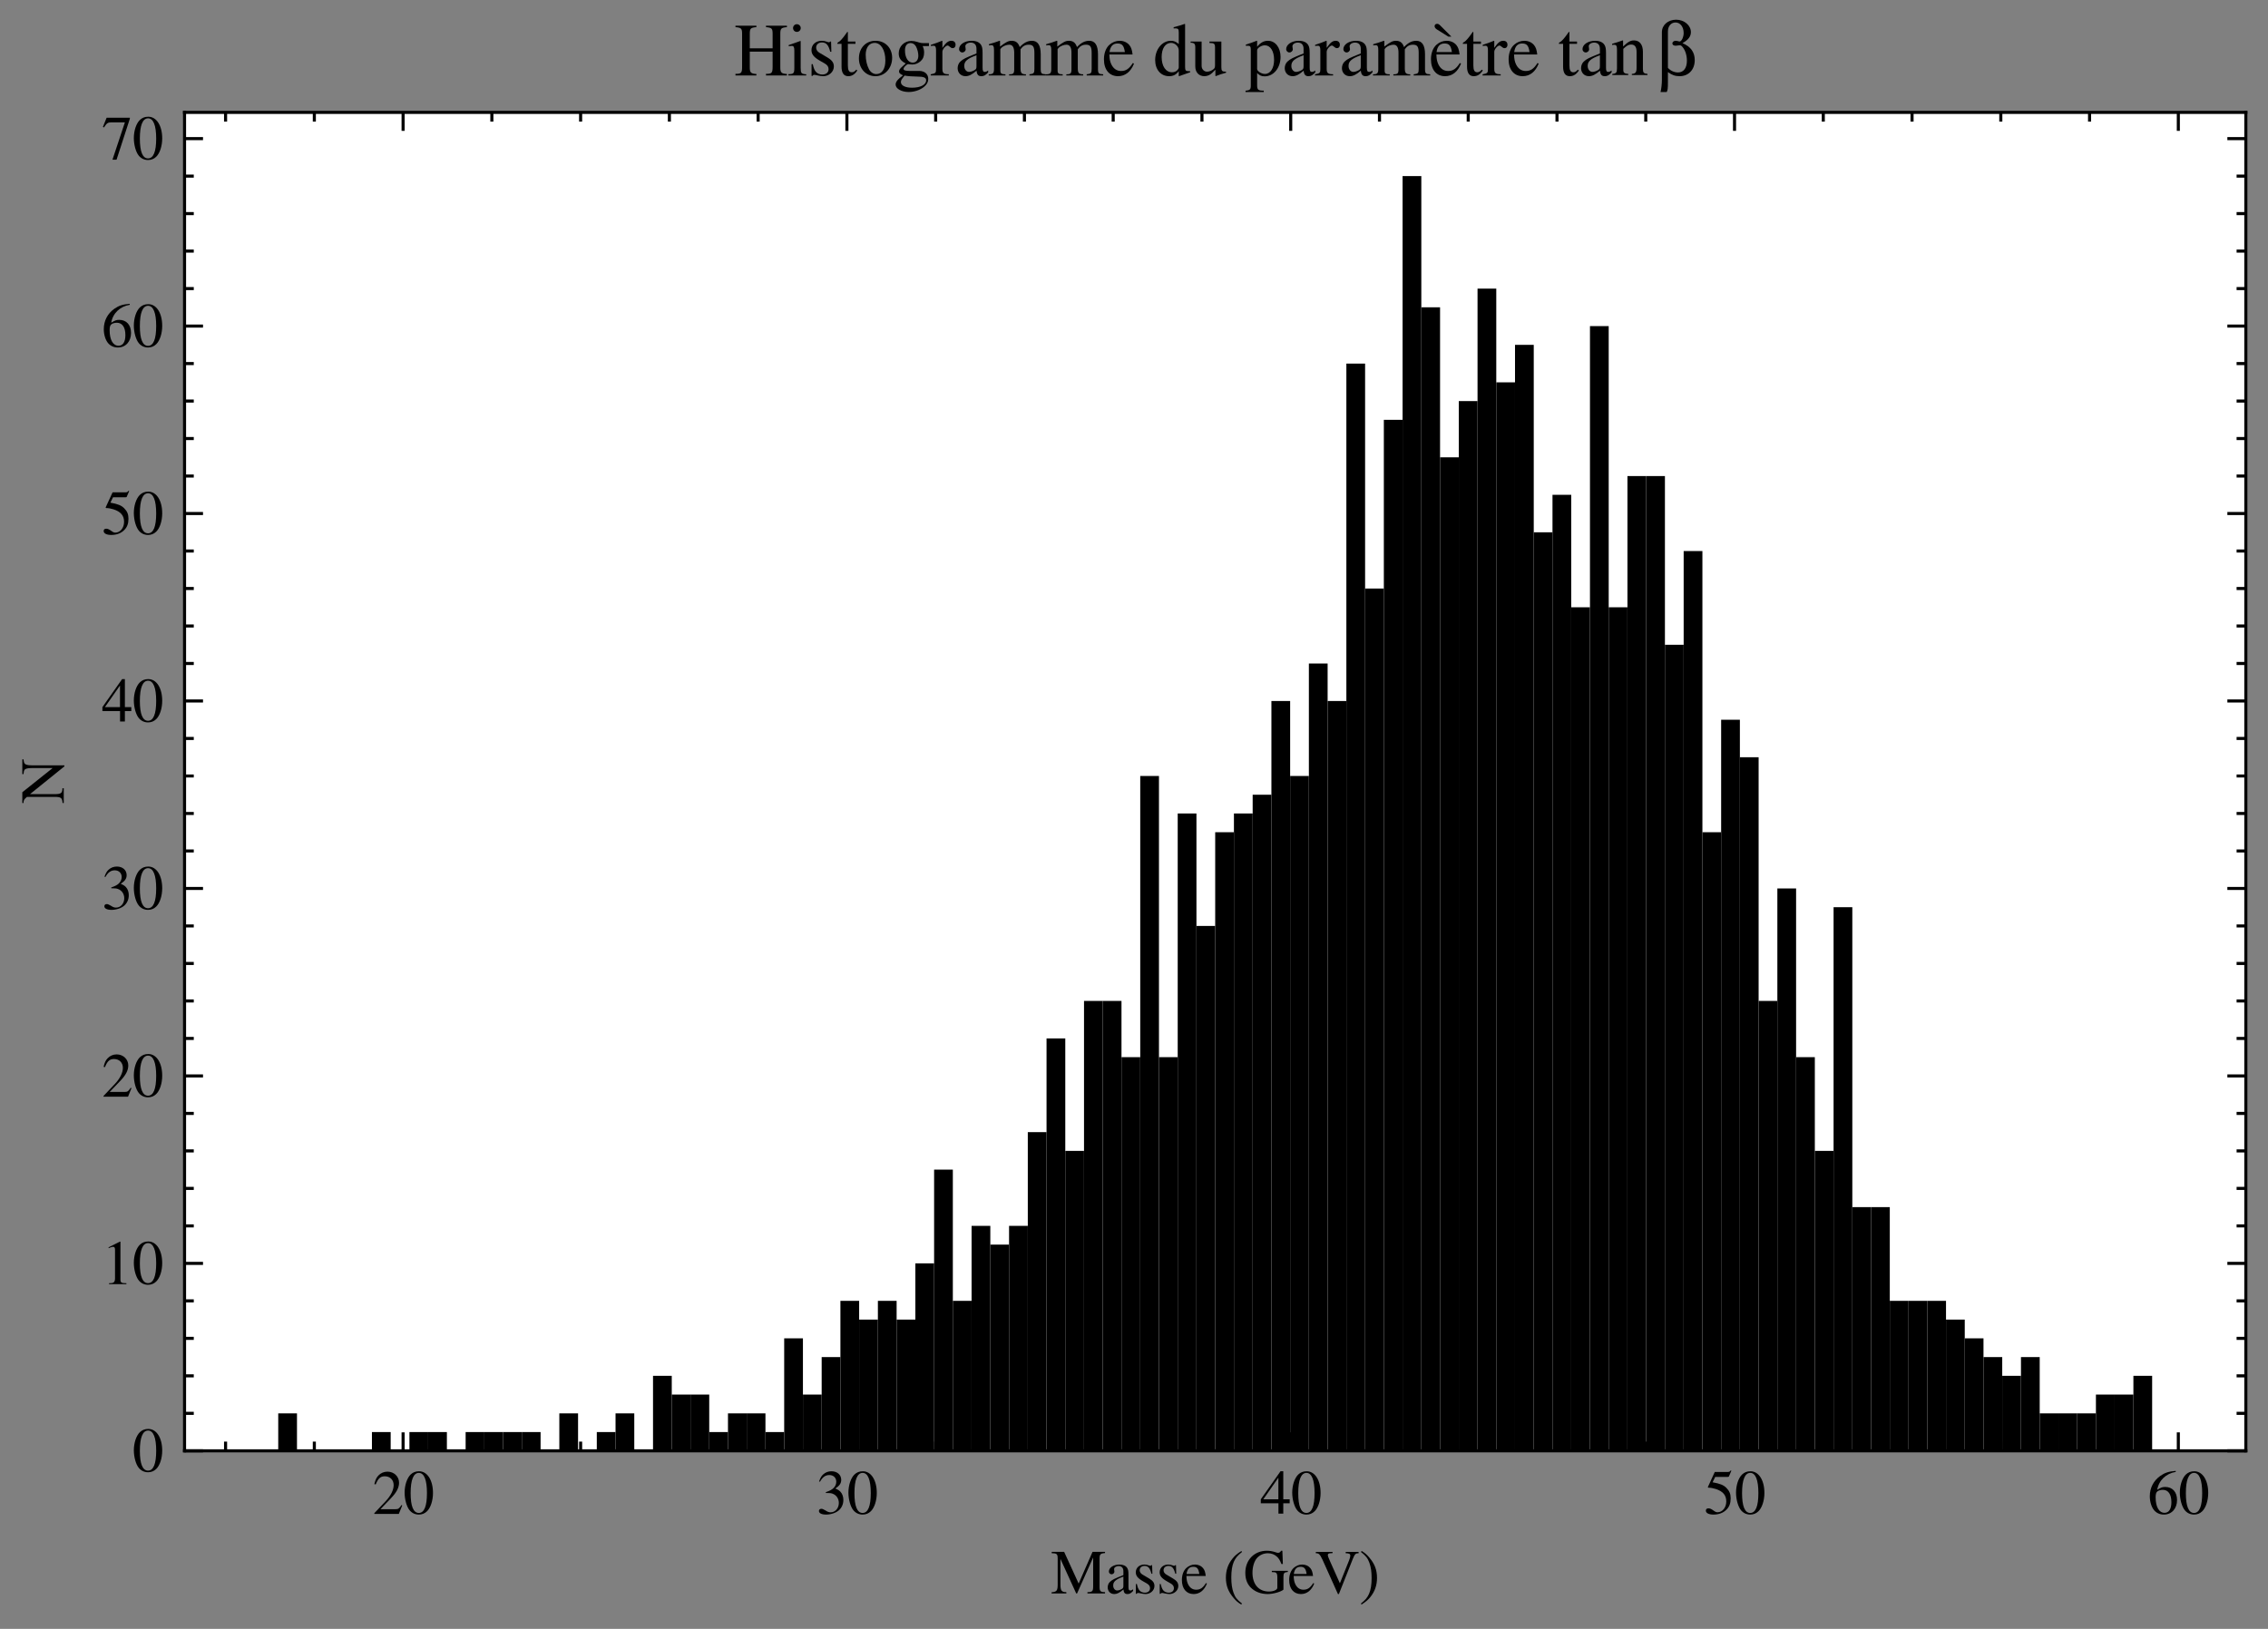<?xml version="1.0" encoding="utf-8" standalone="no"?>
<!DOCTYPE svg PUBLIC "-//W3C//DTD SVG 1.1//EN"
  "http://www.w3.org/Graphics/SVG/1.1/DTD/svg11.dtd">
<svg xmlns:xlink="http://www.w3.org/1999/xlink" width="368.374pt" height="264.618pt" viewBox="0 0 368.374 264.618" xmlns="http://www.w3.org/2000/svg" version="1.1">
 <rect x="0" y="0" width="368.374" height="264.618" fill="#808080" stroke="none"/>
 <defs>
  <style type="text/css">*{stroke-linejoin: round; stroke-linecap: butt}</style>
 </defs>
 <g id="figure_1">
  <g id="patch_1">
   <path d="M 0 264.618 
L 368.374 264.618 
L 368.374 0 
L 0 0 
L 0 264.618 
z
" style="fill: none"/>
  </g>
  <g id="axes_1">
   <g id="patch_2">
    <path d="M 29.974 235.695 
L 364.774 235.695 
L 364.774 18.255 
L 29.974 18.255 
z
" style="fill: #ffffff"/>
   </g>
   <g id="patch_3">
    <path d="M 45.192 235.695 
L 48.236 235.695 
L 48.236 229.605 
L 45.192 229.605 
z
" clip-path="url(#pb479db072f)"/>
   </g>
   <g id="patch_4">
    <path d="M 48.236 235.695 
L 51.28 235.695 
L 51.28 235.695 
L 48.236 235.695 
z
" clip-path="url(#pb479db072f)"/>
   </g>
   <g id="patch_5">
    <path d="M 51.28 235.695 
L 54.323 235.695 
L 54.323 235.695 
L 51.28 235.695 
z
" clip-path="url(#pb479db072f)"/>
   </g>
   <g id="patch_6">
    <path d="M 54.323 235.695 
L 57.367 235.695 
L 57.367 235.695 
L 54.323 235.695 
z
" clip-path="url(#pb479db072f)"/>
   </g>
   <g id="patch_7">
    <path d="M 57.367 235.695 
L 60.41 235.695 
L 60.41 235.695 
L 57.367 235.695 
z
" clip-path="url(#pb479db072f)"/>
   </g>
   <g id="patch_8">
    <path d="M 60.41 235.695 
L 63.454 235.695 
L 63.454 232.65 
L 60.41 232.65 
z
" clip-path="url(#pb479db072f)"/>
   </g>
   <g id="patch_9">
    <path d="M 63.454 235.695 
L 66.498 235.695 
L 66.498 235.695 
L 63.454 235.695 
z
" clip-path="url(#pb479db072f)"/>
   </g>
   <g id="patch_10">
    <path d="M 66.498 235.695 
L 69.541 235.695 
L 69.541 232.65 
L 66.498 232.65 
z
" clip-path="url(#pb479db072f)"/>
   </g>
   <g id="patch_11">
    <path d="M 69.541 235.695 
L 72.585 235.695 
L 72.585 232.65 
L 69.541 232.65 
z
" clip-path="url(#pb479db072f)"/>
   </g>
   <g id="patch_12">
    <path d="M 72.585 235.695 
L 75.629 235.695 
L 75.629 235.695 
L 72.585 235.695 
z
" clip-path="url(#pb479db072f)"/>
   </g>
   <g id="patch_13">
    <path d="M 75.629 235.695 
L 78.672 235.695 
L 78.672 232.65 
L 75.629 232.65 
z
" clip-path="url(#pb479db072f)"/>
   </g>
   <g id="patch_14">
    <path d="M 78.672 235.695 
L 81.716 235.695 
L 81.716 232.65 
L 78.672 232.65 
z
" clip-path="url(#pb479db072f)"/>
   </g>
   <g id="patch_15">
    <path d="M 81.716 235.695 
L 84.76 235.695 
L 84.76 232.65 
L 81.716 232.65 
z
" clip-path="url(#pb479db072f)"/>
   </g>
   <g id="patch_16">
    <path d="M 84.76 235.695 
L 87.803 235.695 
L 87.803 232.65 
L 84.76 232.65 
z
" clip-path="url(#pb479db072f)"/>
   </g>
   <g id="patch_17">
    <path d="M 87.803 235.695 
L 90.847 235.695 
L 90.847 235.695 
L 87.803 235.695 
z
" clip-path="url(#pb479db072f)"/>
   </g>
   <g id="patch_18">
    <path d="M 90.847 235.695 
L 93.89 235.695 
L 93.89 229.605 
L 90.847 229.605 
z
" clip-path="url(#pb479db072f)"/>
   </g>
   <g id="patch_19">
    <path d="M 93.89 235.695 
L 96.934 235.695 
L 96.934 235.695 
L 93.89 235.695 
z
" clip-path="url(#pb479db072f)"/>
   </g>
   <g id="patch_20">
    <path d="M 96.934 235.695 
L 99.978 235.695 
L 99.978 232.65 
L 96.934 232.65 
z
" clip-path="url(#pb479db072f)"/>
   </g>
   <g id="patch_21">
    <path d="M 99.978 235.695 
L 103.021 235.695 
L 103.021 229.605 
L 99.978 229.605 
z
" clip-path="url(#pb479db072f)"/>
   </g>
   <g id="patch_22">
    <path d="M 103.021 235.695 
L 106.065 235.695 
L 106.065 235.695 
L 103.021 235.695 
z
" clip-path="url(#pb479db072f)"/>
   </g>
   <g id="patch_23">
    <path d="M 106.065 235.695 
L 109.109 235.695 
L 109.109 223.514 
L 106.065 223.514 
z
" clip-path="url(#pb479db072f)"/>
   </g>
   <g id="patch_24">
    <path d="M 109.109 235.695 
L 112.152 235.695 
L 112.152 226.559 
L 109.109 226.559 
z
" clip-path="url(#pb479db072f)"/>
   </g>
   <g id="patch_25">
    <path d="M 112.152 235.695 
L 115.196 235.695 
L 115.196 226.559 
L 112.152 226.559 
z
" clip-path="url(#pb479db072f)"/>
   </g>
   <g id="patch_26">
    <path d="M 115.196 235.695 
L 118.24 235.695 
L 118.24 232.65 
L 115.196 232.65 
z
" clip-path="url(#pb479db072f)"/>
   </g>
   <g id="patch_27">
    <path d="M 118.24 235.695 
L 121.283 235.695 
L 121.283 229.605 
L 118.24 229.605 
z
" clip-path="url(#pb479db072f)"/>
   </g>
   <g id="patch_28">
    <path d="M 121.283 235.695 
L 124.327 235.695 
L 124.327 229.605 
L 121.283 229.605 
z
" clip-path="url(#pb479db072f)"/>
   </g>
   <g id="patch_29">
    <path d="M 124.327 235.695 
L 127.37 235.695 
L 127.37 232.65 
L 124.327 232.65 
z
" clip-path="url(#pb479db072f)"/>
   </g>
   <g id="patch_30">
    <path d="M 127.37 235.695 
L 130.414 235.695 
L 130.414 217.423 
L 127.37 217.423 
z
" clip-path="url(#pb479db072f)"/>
   </g>
   <g id="patch_31">
    <path d="M 130.414 235.695 
L 133.458 235.695 
L 133.458 226.559 
L 130.414 226.559 
z
" clip-path="url(#pb479db072f)"/>
   </g>
   <g id="patch_32">
    <path d="M 133.458 235.695 
L 136.501 235.695 
L 136.501 220.469 
L 133.458 220.469 
z
" clip-path="url(#pb479db072f)"/>
   </g>
   <g id="patch_33">
    <path d="M 136.501 235.695 
L 139.545 235.695 
L 139.545 211.332 
L 136.501 211.332 
z
" clip-path="url(#pb479db072f)"/>
   </g>
   <g id="patch_34">
    <path d="M 139.545 235.695 
L 142.589 235.695 
L 142.589 214.378 
L 139.545 214.378 
z
" clip-path="url(#pb479db072f)"/>
   </g>
   <g id="patch_35">
    <path d="M 142.589 235.695 
L 145.632 235.695 
L 145.632 211.332 
L 142.589 211.332 
z
" clip-path="url(#pb479db072f)"/>
   </g>
   <g id="patch_36">
    <path d="M 145.632 235.695 
L 148.676 235.695 
L 148.676 214.378 
L 145.632 214.378 
z
" clip-path="url(#pb479db072f)"/>
   </g>
   <g id="patch_37">
    <path d="M 148.676 235.695 
L 151.72 235.695 
L 151.72 205.242 
L 148.676 205.242 
z
" clip-path="url(#pb479db072f)"/>
   </g>
   <g id="patch_38">
    <path d="M 151.72 235.695 
L 154.763 235.695 
L 154.763 190.015 
L 151.72 190.015 
z
" clip-path="url(#pb479db072f)"/>
   </g>
   <g id="patch_39">
    <path d="M 154.763 235.695 
L 157.807 235.695 
L 157.807 211.332 
L 154.763 211.332 
z
" clip-path="url(#pb479db072f)"/>
   </g>
   <g id="patch_40">
    <path d="M 157.807 235.695 
L 160.85 235.695 
L 160.85 199.151 
L 157.807 199.151 
z
" clip-path="url(#pb479db072f)"/>
   </g>
   <g id="patch_41">
    <path d="M 160.85 235.695 
L 163.894 235.695 
L 163.894 202.196 
L 160.85 202.196 
z
" clip-path="url(#pb479db072f)"/>
   </g>
   <g id="patch_42">
    <path d="M 163.894 235.695 
L 166.938 235.695 
L 166.938 199.151 
L 163.894 199.151 
z
" clip-path="url(#pb479db072f)"/>
   </g>
   <g id="patch_43">
    <path d="M 166.938 235.695 
L 169.981 235.695 
L 169.981 183.924 
L 166.938 183.924 
z
" clip-path="url(#pb479db072f)"/>
   </g>
   <g id="patch_44">
    <path d="M 169.981 235.695 
L 173.025 235.695 
L 173.025 168.697 
L 169.981 168.697 
z
" clip-path="url(#pb479db072f)"/>
   </g>
   <g id="patch_45">
    <path d="M 173.025 235.695 
L 176.069 235.695 
L 176.069 186.969 
L 173.025 186.969 
z
" clip-path="url(#pb479db072f)"/>
   </g>
   <g id="patch_46">
    <path d="M 176.069 235.695 
L 179.112 235.695 
L 179.112 162.606 
L 176.069 162.606 
z
" clip-path="url(#pb479db072f)"/>
   </g>
   <g id="patch_47">
    <path d="M 179.112 235.695 
L 182.156 235.695 
L 182.156 162.606 
L 179.112 162.606 
z
" clip-path="url(#pb479db072f)"/>
   </g>
   <g id="patch_48">
    <path d="M 182.156 235.695 
L 185.2 235.695 
L 185.2 171.743 
L 182.156 171.743 
z
" clip-path="url(#pb479db072f)"/>
   </g>
   <g id="patch_49">
    <path d="M 185.2 235.695 
L 188.243 235.695 
L 188.243 126.062 
L 185.2 126.062 
z
" clip-path="url(#pb479db072f)"/>
   </g>
   <g id="patch_50">
    <path d="M 188.243 235.695 
L 191.287 235.695 
L 191.287 171.743 
L 188.243 171.743 
z
" clip-path="url(#pb479db072f)"/>
   </g>
   <g id="patch_51">
    <path d="M 191.287 235.695 
L 194.33 235.695 
L 194.33 132.153 
L 191.287 132.153 
z
" clip-path="url(#pb479db072f)"/>
   </g>
   <g id="patch_52">
    <path d="M 194.33 235.695 
L 197.374 235.695 
L 197.374 150.425 
L 194.33 150.425 
z
" clip-path="url(#pb479db072f)"/>
   </g>
   <g id="patch_53">
    <path d="M 197.374 235.695 
L 200.418 235.695 
L 200.418 135.198 
L 197.374 135.198 
z
" clip-path="url(#pb479db072f)"/>
   </g>
   <g id="patch_54">
    <path d="M 200.418 235.695 
L 203.461 235.695 
L 203.461 132.153 
L 200.418 132.153 
z
" clip-path="url(#pb479db072f)"/>
   </g>
   <g id="patch_55">
    <path d="M 203.461 235.695 
L 206.505 235.695 
L 206.505 129.107 
L 203.461 129.107 
z
" clip-path="url(#pb479db072f)"/>
   </g>
   <g id="patch_56">
    <path d="M 206.505 235.695 
L 209.549 235.695 
L 209.549 113.88 
L 206.505 113.88 
z
" clip-path="url(#pb479db072f)"/>
   </g>
   <g id="patch_57">
    <path d="M 209.549 235.695 
L 212.592 235.695 
L 212.592 126.062 
L 209.549 126.062 
z
" clip-path="url(#pb479db072f)"/>
   </g>
   <g id="patch_58">
    <path d="M 212.592 235.695 
L 215.636 235.695 
L 215.636 107.79 
L 212.592 107.79 
z
" clip-path="url(#pb479db072f)"/>
   </g>
   <g id="patch_59">
    <path d="M 215.636 235.695 
L 218.68 235.695 
L 218.68 113.88 
L 215.636 113.88 
z
" clip-path="url(#pb479db072f)"/>
   </g>
   <g id="patch_60">
    <path d="M 218.68 235.695 
L 221.723 235.695 
L 221.723 59.064 
L 218.68 59.064 
z
" clip-path="url(#pb479db072f)"/>
   </g>
   <g id="patch_61">
    <path d="M 221.723 235.695 
L 224.767 235.695 
L 224.767 95.608 
L 221.723 95.608 
z
" clip-path="url(#pb479db072f)"/>
   </g>
   <g id="patch_62">
    <path d="M 224.767 235.695 
L 227.81 235.695 
L 227.81 68.2 
L 224.767 68.2 
z
" clip-path="url(#pb479db072f)"/>
   </g>
   <g id="patch_63">
    <path d="M 227.81 235.695 
L 230.854 235.695 
L 230.854 28.61 
L 227.81 28.61 
z
" clip-path="url(#pb479db072f)"/>
   </g>
   <g id="patch_64">
    <path d="M 230.854 235.695 
L 233.898 235.695 
L 233.898 49.927 
L 230.854 49.927 
z
" clip-path="url(#pb479db072f)"/>
   </g>
   <g id="patch_65">
    <path d="M 233.898 235.695 
L 236.941 235.695 
L 236.941 74.29 
L 233.898 74.29 
z
" clip-path="url(#pb479db072f)"/>
   </g>
   <g id="patch_66">
    <path d="M 236.941 235.695 
L 239.985 235.695 
L 239.985 65.154 
L 236.941 65.154 
z
" clip-path="url(#pb479db072f)"/>
   </g>
   <g id="patch_67">
    <path d="M 239.985 235.695 
L 243.029 235.695 
L 243.029 46.882 
L 239.985 46.882 
z
" clip-path="url(#pb479db072f)"/>
   </g>
   <g id="patch_68">
    <path d="M 243.029 235.695 
L 246.072 235.695 
L 246.072 62.109 
L 243.029 62.109 
z
" clip-path="url(#pb479db072f)"/>
   </g>
   <g id="patch_69">
    <path d="M 246.072 235.695 
L 249.116 235.695 
L 249.116 56.018 
L 246.072 56.018 
z
" clip-path="url(#pb479db072f)"/>
   </g>
   <g id="patch_70">
    <path d="M 249.116 235.695 
L 252.16 235.695 
L 252.16 86.472 
L 249.116 86.472 
z
" clip-path="url(#pb479db072f)"/>
   </g>
   <g id="patch_71">
    <path d="M 252.16 235.695 
L 255.203 235.695 
L 255.203 80.381 
L 252.16 80.381 
z
" clip-path="url(#pb479db072f)"/>
   </g>
   <g id="patch_72">
    <path d="M 255.203 235.695 
L 258.247 235.695 
L 258.247 98.653 
L 255.203 98.653 
z
" clip-path="url(#pb479db072f)"/>
   </g>
   <g id="patch_73">
    <path d="M 258.247 235.695 
L 261.29 235.695 
L 261.29 52.973 
L 258.247 52.973 
z
" clip-path="url(#pb479db072f)"/>
   </g>
   <g id="patch_74">
    <path d="M 261.29 235.695 
L 264.334 235.695 
L 264.334 98.653 
L 261.29 98.653 
z
" clip-path="url(#pb479db072f)"/>
   </g>
   <g id="patch_75">
    <path d="M 264.334 235.695 
L 267.378 235.695 
L 267.378 77.336 
L 264.334 77.336 
z
" clip-path="url(#pb479db072f)"/>
   </g>
   <g id="patch_76">
    <path d="M 267.378 235.695 
L 270.421 235.695 
L 270.421 77.336 
L 267.378 77.336 
z
" clip-path="url(#pb479db072f)"/>
   </g>
   <g id="patch_77">
    <path d="M 270.421 235.695 
L 273.465 235.695 
L 273.465 104.744 
L 270.421 104.744 
z
" clip-path="url(#pb479db072f)"/>
   </g>
   <g id="patch_78">
    <path d="M 273.465 235.695 
L 276.509 235.695 
L 276.509 89.517 
L 273.465 89.517 
z
" clip-path="url(#pb479db072f)"/>
   </g>
   <g id="patch_79">
    <path d="M 276.509 235.695 
L 279.552 235.695 
L 279.552 135.198 
L 276.509 135.198 
z
" clip-path="url(#pb479db072f)"/>
   </g>
   <g id="patch_80">
    <path d="M 279.552 235.695 
L 282.596 235.695 
L 282.596 116.926 
L 279.552 116.926 
z
" clip-path="url(#pb479db072f)"/>
   </g>
   <g id="patch_81">
    <path d="M 282.596 235.695 
L 285.64 235.695 
L 285.64 123.016 
L 282.596 123.016 
z
" clip-path="url(#pb479db072f)"/>
   </g>
   <g id="patch_82">
    <path d="M 285.64 235.695 
L 288.683 235.695 
L 288.683 162.606 
L 285.64 162.606 
z
" clip-path="url(#pb479db072f)"/>
   </g>
   <g id="patch_83">
    <path d="M 288.683 235.695 
L 291.727 235.695 
L 291.727 144.334 
L 288.683 144.334 
z
" clip-path="url(#pb479db072f)"/>
   </g>
   <g id="patch_84">
    <path d="M 291.727 235.695 
L 294.77 235.695 
L 294.77 171.743 
L 291.727 171.743 
z
" clip-path="url(#pb479db072f)"/>
   </g>
   <g id="patch_85">
    <path d="M 294.77 235.695 
L 297.814 235.695 
L 297.814 186.969 
L 294.77 186.969 
z
" clip-path="url(#pb479db072f)"/>
   </g>
   <g id="patch_86">
    <path d="M 297.814 235.695 
L 300.858 235.695 
L 300.858 147.379 
L 297.814 147.379 
z
" clip-path="url(#pb479db072f)"/>
   </g>
   <g id="patch_87">
    <path d="M 300.858 235.695 
L 303.901 235.695 
L 303.901 196.106 
L 300.858 196.106 
z
" clip-path="url(#pb479db072f)"/>
   </g>
   <g id="patch_88">
    <path d="M 303.901 235.695 
L 306.945 235.695 
L 306.945 196.106 
L 303.901 196.106 
z
" clip-path="url(#pb479db072f)"/>
   </g>
   <g id="patch_89">
    <path d="M 306.945 235.695 
L 309.989 235.695 
L 309.989 211.332 
L 306.945 211.332 
z
" clip-path="url(#pb479db072f)"/>
   </g>
   <g id="patch_90">
    <path d="M 309.989 235.695 
L 313.032 235.695 
L 313.032 211.332 
L 309.989 211.332 
z
" clip-path="url(#pb479db072f)"/>
   </g>
   <g id="patch_91">
    <path d="M 313.032 235.695 
L 316.076 235.695 
L 316.076 211.332 
L 313.032 211.332 
z
" clip-path="url(#pb479db072f)"/>
   </g>
   <g id="patch_92">
    <path d="M 316.076 235.695 
L 319.12 235.695 
L 319.12 214.378 
L 316.076 214.378 
z
" clip-path="url(#pb479db072f)"/>
   </g>
   <g id="patch_93">
    <path d="M 319.12 235.695 
L 322.163 235.695 
L 322.163 217.423 
L 319.12 217.423 
z
" clip-path="url(#pb479db072f)"/>
   </g>
   <g id="patch_94">
    <path d="M 322.163 235.695 
L 325.207 235.695 
L 325.207 220.469 
L 322.163 220.469 
z
" clip-path="url(#pb479db072f)"/>
   </g>
   <g id="patch_95">
    <path d="M 325.207 235.695 
L 328.25 235.695 
L 328.25 223.514 
L 325.207 223.514 
z
" clip-path="url(#pb479db072f)"/>
   </g>
   <g id="patch_96">
    <path d="M 328.25 235.695 
L 331.294 235.695 
L 331.294 220.469 
L 328.25 220.469 
z
" clip-path="url(#pb479db072f)"/>
   </g>
   <g id="patch_97">
    <path d="M 331.294 235.695 
L 334.338 235.695 
L 334.338 229.605 
L 331.294 229.605 
z
" clip-path="url(#pb479db072f)"/>
   </g>
   <g id="patch_98">
    <path d="M 334.338 235.695 
L 337.381 235.695 
L 337.381 229.605 
L 334.338 229.605 
z
" clip-path="url(#pb479db072f)"/>
   </g>
   <g id="patch_99">
    <path d="M 337.381 235.695 
L 340.425 235.695 
L 340.425 229.605 
L 337.381 229.605 
z
" clip-path="url(#pb479db072f)"/>
   </g>
   <g id="patch_100">
    <path d="M 340.425 235.695 
L 343.469 235.695 
L 343.469 226.559 
L 340.425 226.559 
z
" clip-path="url(#pb479db072f)"/>
   </g>
   <g id="patch_101">
    <path d="M 343.469 235.695 
L 346.512 235.695 
L 346.512 226.559 
L 343.469 226.559 
z
" clip-path="url(#pb479db072f)"/>
   </g>
   <g id="patch_102">
    <path d="M 346.512 235.695 
L 349.556 235.695 
L 349.556 223.514 
L 346.512 223.514 
z
" clip-path="url(#pb479db072f)"/>
   </g>
   <g id="matplotlib.axis_1">
    <g id="xtick_1">
     <g id="line2d_1">
      <defs>
       <path id="m19a988501b" d="M 0 0 
L 0 -3 
" style="stroke: #000000; stroke-width: 0.5"/>
      </defs>
      <g>
       <use xlink:href="#m19a988501b" x="65.472" y="235.695" style="stroke: #000000; stroke-width: 0.5"/>
      </g>
     </g>
     <g id="line2d_2">
      <defs>
       <path id="mbc340c2e17" d="M 0 0 
L 0 3 
" style="stroke: #000000; stroke-width: 0.5"/>
      </defs>
      <g>
       <use xlink:href="#mbc340c2e17" x="65.472" y="18.255" style="stroke: #000000; stroke-width: 0.5"/>
      </g>
     </g>
     <g id="text_1">
      <!-- $\mathdefault{20}$ -->
      <g transform="translate(60.491 245.95)scale(0.1 -0.1)">
       <defs>
        <path id="NimbusRomNo9L-Regu-32" d="M 3040 875 
L 2957 907 
C 2720 544 2637 486 2349 486 
L 819 486 
L 1894 1609 
C 2464 2202 2714 2687 2714 3185 
C 2714 3823 2195 4313 1530 4313 
C 1178 4313 845 4173 608 3918 
C 403 3700 307 3496 198 3043 
L 333 3011 
C 589 3636 819 3840 1261 3840 
C 1798 3840 2163 3476 2163 2940 
C 2163 2443 1869 1850 1331 1282 
L 192 77 
L 192 0 
L 2688 0 
L 3040 875 
z
" transform="scale(0.016)"/>
        <path id="NimbusRomNo9L-Regu-30" d="M 1626 4352 
C 1274 4352 1005 4244 768 4020 
C 397 3661 154 2925 154 2176 
C 154 1479 365 730 666 372 
C 902 90 1229 -64 1600 -64 
C 1926 -64 2202 45 2432 269 
C 2803 621 3046 1364 3046 2138 
C 3046 3450 2464 4352 1626 4352 
z
M 1606 4186 
C 2144 4186 2432 3463 2432 2125 
C 2432 788 2150 103 1600 103 
C 1050 103 768 788 768 2119 
C 768 3476 1056 4186 1606 4186 
z
" transform="scale(0.016)"/>
       </defs>
       <use xlink:href="#NimbusRomNo9L-Regu-32" transform="scale(0.996)"/>
       <use xlink:href="#NimbusRomNo9L-Regu-30" transform="translate(49.813 0)scale(0.996)"/>
      </g>
     </g>
    </g>
    <g id="xtick_2">
     <g id="line2d_3">
      <g>
       <use xlink:href="#m19a988501b" x="137.556" y="235.695" style="stroke: #000000; stroke-width: 0.5"/>
      </g>
     </g>
     <g id="line2d_4">
      <g>
       <use xlink:href="#mbc340c2e17" x="137.556" y="18.255" style="stroke: #000000; stroke-width: 0.5"/>
      </g>
     </g>
     <g id="text_2">
      <!-- $\mathdefault{30}$ -->
      <g transform="translate(132.575 245.95)scale(0.1 -0.1)">
       <defs>
        <path id="NimbusRomNo9L-Regu-33" d="M 979 2138 
C 1357 2138 1504 2125 1658 2068 
C 2054 1927 2304 1562 2304 1120 
C 2304 583 1939 167 1466 167 
C 1293 167 1165 212 928 365 
C 736 480 627 525 518 525 
C 371 525 275 436 275 301 
C 275 77 550 -64 998 -64 
C 1491 -64 1997 103 2298 365 
C 2598 628 2765 999 2765 1428 
C 2765 1754 2662 2055 2477 2253 
C 2349 2394 2227 2471 1946 2592 
C 2387 2893 2547 3130 2547 3476 
C 2547 3994 2138 4352 1549 4352 
C 1229 4352 947 4244 717 4039 
C 525 3866 429 3699 288 3315 
L 384 3290 
C 646 3757 934 3968 1338 3968 
C 1754 3968 2042 3687 2042 3284 
C 2042 3053 1946 2823 1786 2663 
C 1594 2471 1414 2375 979 2221 
L 979 2138 
z
" transform="scale(0.016)"/>
       </defs>
       <use xlink:href="#NimbusRomNo9L-Regu-33" transform="scale(0.996)"/>
       <use xlink:href="#NimbusRomNo9L-Regu-30" transform="translate(49.813 0)scale(0.996)"/>
      </g>
     </g>
    </g>
    <g id="xtick_3">
     <g id="line2d_5">
      <g>
       <use xlink:href="#m19a988501b" x="209.641" y="235.695" style="stroke: #000000; stroke-width: 0.5"/>
      </g>
     </g>
     <g id="line2d_6">
      <g>
       <use xlink:href="#mbc340c2e17" x="209.641" y="18.255" style="stroke: #000000; stroke-width: 0.5"/>
      </g>
     </g>
     <g id="text_3">
      <!-- $\mathdefault{40}$ -->
      <g transform="translate(204.659 245.95)scale(0.1 -0.1)">
       <defs>
        <path id="NimbusRomNo9L-Regu-34" d="M 3021 1497 
L 2368 1497 
L 2368 4352 
L 2086 4352 
L 77 1497 
L 77 1088 
L 1875 1088 
L 1875 32 
L 2368 32 
L 2368 1088 
L 3021 1088 
L 3021 1497 
z
M 1869 1497 
L 333 1497 
L 1869 3698 
L 1869 1497 
z
" transform="scale(0.016)"/>
       </defs>
       <use xlink:href="#NimbusRomNo9L-Regu-34" transform="scale(0.996)"/>
       <use xlink:href="#NimbusRomNo9L-Regu-30" transform="translate(49.813 0)scale(0.996)"/>
      </g>
     </g>
    </g>
    <g id="xtick_4">
     <g id="line2d_7">
      <g>
       <use xlink:href="#m19a988501b" x="281.725" y="235.695" style="stroke: #000000; stroke-width: 0.5"/>
      </g>
     </g>
     <g id="line2d_8">
      <g>
       <use xlink:href="#mbc340c2e17" x="281.725" y="18.255" style="stroke: #000000; stroke-width: 0.5"/>
      </g>
     </g>
     <g id="text_4">
      <!-- $\mathdefault{50}$ -->
      <g transform="translate(276.744 245.95)scale(0.1 -0.1)">
       <defs>
        <path id="NimbusRomNo9L-Regu-35" d="M 1158 3776 
L 2413 3776 
C 2515 3776 2541 3789 2560 3834 
L 2803 4403 
L 2746 4448 
C 2650 4314 2586 4282 2451 4282 
L 1114 4282 
L 416 2759 
C 410 2746 410 2740 410 2727 
C 410 2695 435 2676 486 2676 
C 691 2676 947 2631 1210 2547 
C 1946 2309 2285 1910 2285 1274 
C 2285 656 1894 173 1395 173 
C 1267 173 1158 218 966 360 
C 762 508 614 572 480 572 
C 294 572 205 495 205 334 
C 205 90 506 -64 986 -64 
C 1523 -64 1984 110 2304 438 
C 2598 728 2733 1094 2733 1583 
C 2733 2046 2611 2342 2291 2663 
C 2010 2947 1645 3094 890 3229 
L 1158 3776 
z
" transform="scale(0.016)"/>
       </defs>
       <use xlink:href="#NimbusRomNo9L-Regu-35" transform="scale(0.996)"/>
       <use xlink:href="#NimbusRomNo9L-Regu-30" transform="translate(49.813 0)scale(0.996)"/>
      </g>
     </g>
    </g>
    <g id="xtick_5">
     <g id="line2d_9">
      <g>
       <use xlink:href="#m19a988501b" x="353.809" y="235.695" style="stroke: #000000; stroke-width: 0.5"/>
      </g>
     </g>
     <g id="line2d_10">
      <g>
       <use xlink:href="#mbc340c2e17" x="353.809" y="18.255" style="stroke: #000000; stroke-width: 0.5"/>
      </g>
     </g>
     <g id="text_5">
      <!-- $\mathdefault{60}$ -->
      <g transform="translate(348.828 245.95)scale(0.1 -0.1)">
       <defs>
        <path id="NimbusRomNo9L-Regu-36" d="M 2854 4391 
C 2125 4327 1754 4205 1286 3879 
C 595 3386 218 2656 218 1802 
C 218 1248 390 688 666 370 
C 909 89 1254 -64 1651 -64 
C 2445 -64 2995 541 2995 1421 
C 2995 2236 2528 2752 1792 2752 
C 1510 2752 1376 2707 973 2464 
C 1146 3431 1862 4122 2867 4288 
L 2854 4391 
z
M 1549 2458 
C 2099 2458 2419 2000 2419 1204 
C 2419 504 2170 116 1722 116 
C 1158 116 813 714 813 1700 
C 813 2025 864 2203 992 2299 
C 1126 2400 1325 2458 1549 2458 
z
" transform="scale(0.016)"/>
       </defs>
       <use xlink:href="#NimbusRomNo9L-Regu-36" transform="scale(0.996)"/>
       <use xlink:href="#NimbusRomNo9L-Regu-30" transform="translate(49.813 0)scale(0.996)"/>
      </g>
     </g>
    </g>
    <g id="xtick_6">
     <g id="line2d_11">
      <defs>
       <path id="m0150d21ff2" d="M 0 0 
L 0 -1.5 
" style="stroke: #000000; stroke-width: 0.5"/>
      </defs>
      <g>
       <use xlink:href="#m0150d21ff2" x="36.638" y="235.695" style="stroke: #000000; stroke-width: 0.5"/>
      </g>
     </g>
     <g id="line2d_12">
      <defs>
       <path id="m22dde7635c" d="M 0 0 
L 0 1.5 
" style="stroke: #000000; stroke-width: 0.5"/>
      </defs>
      <g>
       <use xlink:href="#m22dde7635c" x="36.638" y="18.255" style="stroke: #000000; stroke-width: 0.5"/>
      </g>
     </g>
    </g>
    <g id="xtick_7">
     <g id="line2d_13">
      <g>
       <use xlink:href="#m0150d21ff2" x="51.055" y="235.695" style="stroke: #000000; stroke-width: 0.5"/>
      </g>
     </g>
     <g id="line2d_14">
      <g>
       <use xlink:href="#m22dde7635c" x="51.055" y="18.255" style="stroke: #000000; stroke-width: 0.5"/>
      </g>
     </g>
    </g>
    <g id="xtick_8">
     <g id="line2d_15">
      <g>
       <use xlink:href="#m0150d21ff2" x="79.889" y="235.695" style="stroke: #000000; stroke-width: 0.5"/>
      </g>
     </g>
     <g id="line2d_16">
      <g>
       <use xlink:href="#m22dde7635c" x="79.889" y="18.255" style="stroke: #000000; stroke-width: 0.5"/>
      </g>
     </g>
    </g>
    <g id="xtick_9">
     <g id="line2d_17">
      <g>
       <use xlink:href="#m0150d21ff2" x="94.306" y="235.695" style="stroke: #000000; stroke-width: 0.5"/>
      </g>
     </g>
     <g id="line2d_18">
      <g>
       <use xlink:href="#m22dde7635c" x="94.306" y="18.255" style="stroke: #000000; stroke-width: 0.5"/>
      </g>
     </g>
    </g>
    <g id="xtick_10">
     <g id="line2d_19">
      <g>
       <use xlink:href="#m0150d21ff2" x="108.723" y="235.695" style="stroke: #000000; stroke-width: 0.5"/>
      </g>
     </g>
     <g id="line2d_20">
      <g>
       <use xlink:href="#m22dde7635c" x="108.723" y="18.255" style="stroke: #000000; stroke-width: 0.5"/>
      </g>
     </g>
    </g>
    <g id="xtick_11">
     <g id="line2d_21">
      <g>
       <use xlink:href="#m0150d21ff2" x="123.139" y="235.695" style="stroke: #000000; stroke-width: 0.5"/>
      </g>
     </g>
     <g id="line2d_22">
      <g>
       <use xlink:href="#m22dde7635c" x="123.139" y="18.255" style="stroke: #000000; stroke-width: 0.5"/>
      </g>
     </g>
    </g>
    <g id="xtick_12">
     <g id="line2d_23">
      <g>
       <use xlink:href="#m0150d21ff2" x="151.973" y="235.695" style="stroke: #000000; stroke-width: 0.5"/>
      </g>
     </g>
     <g id="line2d_24">
      <g>
       <use xlink:href="#m22dde7635c" x="151.973" y="18.255" style="stroke: #000000; stroke-width: 0.5"/>
      </g>
     </g>
    </g>
    <g id="xtick_13">
     <g id="line2d_25">
      <g>
       <use xlink:href="#m0150d21ff2" x="166.39" y="235.695" style="stroke: #000000; stroke-width: 0.5"/>
      </g>
     </g>
     <g id="line2d_26">
      <g>
       <use xlink:href="#m22dde7635c" x="166.39" y="18.255" style="stroke: #000000; stroke-width: 0.5"/>
      </g>
     </g>
    </g>
    <g id="xtick_14">
     <g id="line2d_27">
      <g>
       <use xlink:href="#m0150d21ff2" x="180.807" y="235.695" style="stroke: #000000; stroke-width: 0.5"/>
      </g>
     </g>
     <g id="line2d_28">
      <g>
       <use xlink:href="#m22dde7635c" x="180.807" y="18.255" style="stroke: #000000; stroke-width: 0.5"/>
      </g>
     </g>
    </g>
    <g id="xtick_15">
     <g id="line2d_29">
      <g>
       <use xlink:href="#m0150d21ff2" x="195.224" y="235.695" style="stroke: #000000; stroke-width: 0.5"/>
      </g>
     </g>
     <g id="line2d_30">
      <g>
       <use xlink:href="#m22dde7635c" x="195.224" y="18.255" style="stroke: #000000; stroke-width: 0.5"/>
      </g>
     </g>
    </g>
    <g id="xtick_16">
     <g id="line2d_31">
      <g>
       <use xlink:href="#m0150d21ff2" x="224.057" y="235.695" style="stroke: #000000; stroke-width: 0.5"/>
      </g>
     </g>
     <g id="line2d_32">
      <g>
       <use xlink:href="#m22dde7635c" x="224.057" y="18.255" style="stroke: #000000; stroke-width: 0.5"/>
      </g>
     </g>
    </g>
    <g id="xtick_17">
     <g id="line2d_33">
      <g>
       <use xlink:href="#m0150d21ff2" x="238.474" y="235.695" style="stroke: #000000; stroke-width: 0.5"/>
      </g>
     </g>
     <g id="line2d_34">
      <g>
       <use xlink:href="#m22dde7635c" x="238.474" y="18.255" style="stroke: #000000; stroke-width: 0.5"/>
      </g>
     </g>
    </g>
    <g id="xtick_18">
     <g id="line2d_35">
      <g>
       <use xlink:href="#m0150d21ff2" x="252.891" y="235.695" style="stroke: #000000; stroke-width: 0.5"/>
      </g>
     </g>
     <g id="line2d_36">
      <g>
       <use xlink:href="#m22dde7635c" x="252.891" y="18.255" style="stroke: #000000; stroke-width: 0.5"/>
      </g>
     </g>
    </g>
    <g id="xtick_19">
     <g id="line2d_37">
      <g>
       <use xlink:href="#m0150d21ff2" x="267.308" y="235.695" style="stroke: #000000; stroke-width: 0.5"/>
      </g>
     </g>
     <g id="line2d_38">
      <g>
       <use xlink:href="#m22dde7635c" x="267.308" y="18.255" style="stroke: #000000; stroke-width: 0.5"/>
      </g>
     </g>
    </g>
    <g id="xtick_20">
     <g id="line2d_39">
      <g>
       <use xlink:href="#m0150d21ff2" x="296.142" y="235.695" style="stroke: #000000; stroke-width: 0.5"/>
      </g>
     </g>
     <g id="line2d_40">
      <g>
       <use xlink:href="#m22dde7635c" x="296.142" y="18.255" style="stroke: #000000; stroke-width: 0.5"/>
      </g>
     </g>
    </g>
    <g id="xtick_21">
     <g id="line2d_41">
      <g>
       <use xlink:href="#m0150d21ff2" x="310.559" y="235.695" style="stroke: #000000; stroke-width: 0.5"/>
      </g>
     </g>
     <g id="line2d_42">
      <g>
       <use xlink:href="#m22dde7635c" x="310.559" y="18.255" style="stroke: #000000; stroke-width: 0.5"/>
      </g>
     </g>
    </g>
    <g id="xtick_22">
     <g id="line2d_43">
      <g>
       <use xlink:href="#m0150d21ff2" x="324.975" y="235.695" style="stroke: #000000; stroke-width: 0.5"/>
      </g>
     </g>
     <g id="line2d_44">
      <g>
       <use xlink:href="#m22dde7635c" x="324.975" y="18.255" style="stroke: #000000; stroke-width: 0.5"/>
      </g>
     </g>
    </g>
    <g id="xtick_23">
     <g id="line2d_45">
      <g>
       <use xlink:href="#m0150d21ff2" x="339.392" y="235.695" style="stroke: #000000; stroke-width: 0.5"/>
      </g>
     </g>
     <g id="line2d_46">
      <g>
       <use xlink:href="#m22dde7635c" x="339.392" y="18.255" style="stroke: #000000; stroke-width: 0.5"/>
      </g>
     </g>
    </g>
    <g id="text_6">
     <!-- Masse (GeV) -->
     <g transform="translate(170.679 258.861)scale(0.1 -0.1)">
      <defs>
       <path id="NimbusRomNo9L-Regu-4d" d="M 4314 3667 
L 4314 751 
C 4314 217 4237 134 3731 134 
L 3731 0 
L 5523 0 
L 5523 134 
C 5056 134 4966 223 4966 681 
L 4966 3536 
C 4966 3993 5050 4077 5523 4115 
L 5523 4237 
L 4250 4237 
L 2835 1004 
L 1357 4237 
L 90 4237 
L 90 4096 
C 614 4096 698 4019 698 3550 
L 698 943 
C 698 282 608 159 77 121 
L 77 0 
L 1581 0 
L 1581 134 
C 1088 134 979 282 979 931 
L 979 3520 
L 2586 0 
L 2675 0 
L 4314 3667 
z
" transform="scale(0.016)"/>
       <path id="NimbusRomNo9L-Regu-61" d="M 2829 423 
C 2720 333 2643 301 2547 301 
C 2400 301 2355 390 2355 672 
L 2355 1920 
C 2355 2253 2323 2438 2227 2592 
C 2086 2822 1811 2944 1434 2944 
C 832 2944 358 2630 358 2227 
C 358 2080 486 1952 634 1952 
C 787 1952 922 2080 922 2221 
C 922 2246 915 2278 909 2323 
C 896 2381 890 2432 890 2477 
C 890 2650 1094 2790 1350 2790 
C 1664 2790 1837 2605 1837 2259 
L 1837 1869 
C 851 1472 742 1421 467 1178 
C 326 1050 237 832 237 621 
C 237 218 518 -64 909 -64 
C 1190 -64 1453 70 1843 403 
C 1875 70 1990 -64 2253 -64 
C 2470 -64 2605 13 2829 256 
L 2829 423 
z
M 1837 783 
C 1837 584 1805 526 1670 449 
C 1517 359 1338 301 1203 301 
C 979 301 800 520 800 796 
L 800 822 
C 800 1201 1062 1433 1837 1715 
L 1837 783 
z
" transform="scale(0.016)"/>
       <path id="NimbusRomNo9L-Regu-73" d="M 2016 2010 
L 1990 2880 
L 1920 2880 
L 1907 2867 
C 1850 2822 1843 2816 1818 2816 
C 1779 2816 1715 2829 1645 2861 
C 1504 2915 1363 2944 1197 2944 
C 691 2944 326 2616 326 2154 
C 326 1796 531 1539 1075 1231 
L 1446 1020 
C 1670 892 1779 737 1779 539 
C 1779 256 1574 77 1248 77 
C 1030 77 832 159 710 298 
C 576 455 518 600 435 960 
L 333 960 
L 333 -39 
L 416 -39 
C 461 33 486 48 563 48 
C 621 48 710 35 858 -2 
C 1037 -39 1210 -64 1325 -64 
C 1818 -64 2227 308 2227 757 
C 2227 1077 2074 1289 1690 1520 
L 998 1930 
C 819 2033 723 2194 723 2367 
C 723 2624 922 2803 1216 2803 
C 1581 2803 1773 2583 1920 2010 
L 2016 2010 
z
" transform="scale(0.016)"/>
       <path id="NimbusRomNo9L-Regu-65" d="M 2611 1053 
C 2304 564 2029 378 1619 378 
C 1254 378 979 564 794 930 
C 678 1174 634 1386 621 1779 
L 2592 1779 
C 2541 2193 2477 2377 2317 2581 
C 2125 2811 1830 2944 1498 2944 
C 1178 2944 877 2829 634 2611 
C 333 2349 160 1894 160 1370 
C 160 486 621 -64 1357 -64 
C 1965 -64 2445 315 2714 1008 
L 2611 1053 
z
M 634 1984 
C 704 2479 922 2714 1312 2714 
C 1702 2714 1856 2535 1939 1984 
L 634 1984 
z
" transform="scale(0.016)"/>
       <path id="NimbusRomNo9L-Regu-28" d="M 1888 4326 
C 1414 4019 1222 3853 986 3558 
C 531 3002 307 2362 307 1613 
C 307 800 544 173 1107 -480 
C 1370 -787 1536 -928 1869 -1133 
L 1946 -1030 
C 1434 -627 1254 -403 1082 77 
C 928 506 858 992 858 1632 
C 858 2304 941 2829 1114 3226 
C 1293 3622 1485 3853 1946 4224 
L 1888 4326 
z
" transform="scale(0.016)"/>
       <path id="NimbusRomNo9L-Regu-47" d="M 4538 2304 
L 2906 2304 
L 2906 2176 
C 3181 2176 3258 2157 3334 2105 
C 3430 2047 3469 1898 3469 1621 
L 3469 574 
C 3469 367 3078 192 2618 192 
C 1574 192 934 922 934 2112 
C 934 2714 1114 3296 1395 3610 
C 1677 3924 2074 4096 2509 4096 
C 2867 4096 3181 3975 3430 3744 
C 3622 3565 3725 3392 3885 3002 
L 4032 3002 
L 3981 4352 
L 3840 4352 
C 3802 4231 3686 4141 3552 4141 
C 3488 4141 3386 4160 3270 4205 
C 2982 4301 2688 4352 2400 4352 
C 1120 4352 205 3412 205 2106 
C 205 1479 378 999 736 621 
C 1165 180 1779 -64 2483 -64 
C 3034 -64 3834 160 4090 385 
L 4090 1694 
C 4090 2073 4166 2157 4538 2189 
L 4538 2304 
z
" transform="scale(0.016)"/>
       <path id="NimbusRomNo9L-Regu-56" d="M 4461 4231 
L 3149 4231 
L 3149 4096 
C 3501 4096 3616 4026 3616 3846 
C 3616 3744 3571 3572 3494 3380 
L 2554 1033 
L 1587 3199 
C 1376 3667 1325 3814 1325 3910 
C 1325 4032 1414 4096 1619 4096 
C 1645 4096 1715 4096 1805 4109 
L 1805 4231 
L 102 4231 
L 102 4096 
C 416 4096 506 4007 781 3439 
L 2355 -64 
L 2451 -64 
L 3872 3521 
C 4083 4026 4154 4096 4461 4096 
L 4461 4231 
z
" transform="scale(0.016)"/>
       <path id="NimbusRomNo9L-Regu-29" d="M 243 -1133 
C 717 -826 909 -659 1146 -365 
C 1600 192 1824 832 1824 1581 
C 1824 2400 1587 3021 1024 3674 
C 762 3981 595 4122 262 4326 
L 186 4224 
C 698 3821 870 3597 1050 3117 
C 1203 2688 1274 2202 1274 1562 
C 1274 896 1190 365 1018 -26 
C 838 -429 646 -659 186 -1030 
L 243 -1133 
z
" transform="scale(0.016)"/>
      </defs>
      <use xlink:href="#NimbusRomNo9L-Regu-4d" transform="scale(0.996)"/>
      <use xlink:href="#NimbusRomNo9L-Regu-61" transform="translate(88.567 0)scale(0.996)"/>
      <use xlink:href="#NimbusRomNo9L-Regu-73" transform="translate(132.8 0)scale(0.996)"/>
      <use xlink:href="#NimbusRomNo9L-Regu-73" transform="translate(171.554 0)scale(0.996)"/>
      <use xlink:href="#NimbusRomNo9L-Regu-65" transform="translate(210.308 0)scale(0.996)"/>
      <use xlink:href="#NimbusRomNo9L-Regu-28" transform="translate(279.448 0)scale(0.996)"/>
      <use xlink:href="#NimbusRomNo9L-Regu-47" transform="translate(312.623 0)scale(0.996)"/>
      <use xlink:href="#NimbusRomNo9L-Regu-65" transform="translate(384.553 0)scale(0.996)"/>
      <use xlink:href="#NimbusRomNo9L-Regu-56" transform="translate(428.787 0)scale(0.996)"/>
      <use xlink:href="#NimbusRomNo9L-Regu-29" transform="translate(500.717 0)scale(0.996)"/>
     </g>
    </g>
   </g>
   <g id="matplotlib.axis_2">
    <g id="ytick_1">
     <g id="line2d_47">
      <defs>
       <path id="mc502b2a2af" d="M 0 0 
L 3 0 
" style="stroke: #000000; stroke-width: 0.5"/>
      </defs>
      <g>
       <use xlink:href="#mc502b2a2af" x="29.974" y="235.695" style="stroke: #000000; stroke-width: 0.5"/>
      </g>
     </g>
     <g id="line2d_48">
      <defs>
       <path id="m1b629254c8" d="M 0 0 
L -3 0 
" style="stroke: #000000; stroke-width: 0.5"/>
      </defs>
      <g>
       <use xlink:href="#m1b629254c8" x="364.774" y="235.695" style="stroke: #000000; stroke-width: 0.5"/>
      </g>
     </g>
     <g id="text_7">
      <!-- $\mathdefault{0}$ -->
      <g transform="translate(21.493 239.073)scale(0.1 -0.1)">
       <use xlink:href="#NimbusRomNo9L-Regu-30" transform="scale(0.996)"/>
      </g>
     </g>
    </g>
    <g id="ytick_2">
     <g id="line2d_49">
      <g>
       <use xlink:href="#mc502b2a2af" x="29.974" y="205.242" style="stroke: #000000; stroke-width: 0.5"/>
      </g>
     </g>
     <g id="line2d_50">
      <g>
       <use xlink:href="#m1b629254c8" x="364.774" y="205.242" style="stroke: #000000; stroke-width: 0.5"/>
      </g>
     </g>
     <g id="text_8">
      <!-- $\mathdefault{10}$ -->
      <g transform="translate(16.511 208.619)scale(0.1 -0.1)">
       <defs>
        <path id="NimbusRomNo9L-Regu-31" d="M 1862 4339 
L 710 3757 
L 710 3667 
C 787 3699 858 3725 883 3738 
C 998 3783 1107 3808 1171 3808 
C 1306 3808 1363 3711 1363 3505 
L 1363 592 
C 1363 379 1312 232 1210 173 
C 1114 116 1024 96 755 96 
L 755 0 
L 2522 0 
L 2522 96 
C 2016 96 1914 160 1914 470 
L 1914 4327 
L 1862 4339 
z
" transform="scale(0.016)"/>
       </defs>
       <use xlink:href="#NimbusRomNo9L-Regu-31" transform="scale(0.996)"/>
       <use xlink:href="#NimbusRomNo9L-Regu-30" transform="translate(49.813 0)scale(0.996)"/>
      </g>
     </g>
    </g>
    <g id="ytick_3">
     <g id="line2d_51">
      <g>
       <use xlink:href="#mc502b2a2af" x="29.974" y="174.788" style="stroke: #000000; stroke-width: 0.5"/>
      </g>
     </g>
     <g id="line2d_52">
      <g>
       <use xlink:href="#m1b629254c8" x="364.774" y="174.788" style="stroke: #000000; stroke-width: 0.5"/>
      </g>
     </g>
     <g id="text_9">
      <!-- $\mathdefault{20}$ -->
      <g transform="translate(16.511 178.165)scale(0.1 -0.1)">
       <use xlink:href="#NimbusRomNo9L-Regu-32" transform="scale(0.996)"/>
       <use xlink:href="#NimbusRomNo9L-Regu-30" transform="translate(49.813 0)scale(0.996)"/>
      </g>
     </g>
    </g>
    <g id="ytick_4">
     <g id="line2d_53">
      <g>
       <use xlink:href="#mc502b2a2af" x="29.974" y="144.334" style="stroke: #000000; stroke-width: 0.5"/>
      </g>
     </g>
     <g id="line2d_54">
      <g>
       <use xlink:href="#m1b629254c8" x="364.774" y="144.334" style="stroke: #000000; stroke-width: 0.5"/>
      </g>
     </g>
     <g id="text_10">
      <!-- $\mathdefault{30}$ -->
      <g transform="translate(16.511 147.711)scale(0.1 -0.1)">
       <use xlink:href="#NimbusRomNo9L-Regu-33" transform="scale(0.996)"/>
       <use xlink:href="#NimbusRomNo9L-Regu-30" transform="translate(49.813 0)scale(0.996)"/>
      </g>
     </g>
    </g>
    <g id="ytick_5">
     <g id="line2d_55">
      <g>
       <use xlink:href="#mc502b2a2af" x="29.974" y="113.88" style="stroke: #000000; stroke-width: 0.5"/>
      </g>
     </g>
     <g id="line2d_56">
      <g>
       <use xlink:href="#m1b629254c8" x="364.774" y="113.88" style="stroke: #000000; stroke-width: 0.5"/>
      </g>
     </g>
     <g id="text_11">
      <!-- $\mathdefault{40}$ -->
      <g transform="translate(16.511 117.258)scale(0.1 -0.1)">
       <use xlink:href="#NimbusRomNo9L-Regu-34" transform="scale(0.996)"/>
       <use xlink:href="#NimbusRomNo9L-Regu-30" transform="translate(49.813 0)scale(0.996)"/>
      </g>
     </g>
    </g>
    <g id="ytick_6">
     <g id="line2d_57">
      <g>
       <use xlink:href="#mc502b2a2af" x="29.974" y="83.427" style="stroke: #000000; stroke-width: 0.5"/>
      </g>
     </g>
     <g id="line2d_58">
      <g>
       <use xlink:href="#m1b629254c8" x="364.774" y="83.427" style="stroke: #000000; stroke-width: 0.5"/>
      </g>
     </g>
     <g id="text_12">
      <!-- $\mathdefault{50}$ -->
      <g transform="translate(16.511 86.804)scale(0.1 -0.1)">
       <use xlink:href="#NimbusRomNo9L-Regu-35" transform="scale(0.996)"/>
       <use xlink:href="#NimbusRomNo9L-Regu-30" transform="translate(49.813 0)scale(0.996)"/>
      </g>
     </g>
    </g>
    <g id="ytick_7">
     <g id="line2d_59">
      <g>
       <use xlink:href="#mc502b2a2af" x="29.974" y="52.973" style="stroke: #000000; stroke-width: 0.5"/>
      </g>
     </g>
     <g id="line2d_60">
      <g>
       <use xlink:href="#m1b629254c8" x="364.774" y="52.973" style="stroke: #000000; stroke-width: 0.5"/>
      </g>
     </g>
     <g id="text_13">
      <!-- $\mathdefault{60}$ -->
      <g transform="translate(16.511 56.35)scale(0.1 -0.1)">
       <use xlink:href="#NimbusRomNo9L-Regu-36" transform="scale(0.996)"/>
       <use xlink:href="#NimbusRomNo9L-Regu-30" transform="translate(49.813 0)scale(0.996)"/>
      </g>
     </g>
    </g>
    <g id="ytick_8">
     <g id="line2d_61">
      <g>
       <use xlink:href="#mc502b2a2af" x="29.974" y="22.519" style="stroke: #000000; stroke-width: 0.5"/>
      </g>
     </g>
     <g id="line2d_62">
      <g>
       <use xlink:href="#m1b629254c8" x="364.774" y="22.519" style="stroke: #000000; stroke-width: 0.5"/>
      </g>
     </g>
     <g id="text_14">
      <!-- $\mathdefault{70}$ -->
      <g transform="translate(16.511 25.896)scale(0.1 -0.1)">
       <defs>
        <path id="NimbusRomNo9L-Regu-37" d="M 2874 4250 
L 506 4250 
L 128 3310 
L 237 3258 
C 512 3693 627 3776 979 3776 
L 2368 3776 
L 1101 -32 
L 1517 -32 
L 2874 4148 
L 2874 4250 
z
" transform="scale(0.016)"/>
       </defs>
       <use xlink:href="#NimbusRomNo9L-Regu-37" transform="scale(0.996)"/>
       <use xlink:href="#NimbusRomNo9L-Regu-30" transform="translate(49.813 0)scale(0.996)"/>
      </g>
     </g>
    </g>
    <g id="ytick_9">
     <g id="line2d_63">
      <defs>
       <path id="m2669c9c049" d="M 0 0 
L 1.5 0 
" style="stroke: #000000; stroke-width: 0.5"/>
      </defs>
      <g>
       <use xlink:href="#m2669c9c049" x="29.974" y="229.605" style="stroke: #000000; stroke-width: 0.5"/>
      </g>
     </g>
     <g id="line2d_64">
      <defs>
       <path id="m2f6f4d9219" d="M 0 0 
L -1.5 0 
" style="stroke: #000000; stroke-width: 0.5"/>
      </defs>
      <g>
       <use xlink:href="#m2f6f4d9219" x="364.774" y="229.605" style="stroke: #000000; stroke-width: 0.5"/>
      </g>
     </g>
    </g>
    <g id="ytick_10">
     <g id="line2d_65">
      <g>
       <use xlink:href="#m2669c9c049" x="29.974" y="223.514" style="stroke: #000000; stroke-width: 0.5"/>
      </g>
     </g>
     <g id="line2d_66">
      <g>
       <use xlink:href="#m2f6f4d9219" x="364.774" y="223.514" style="stroke: #000000; stroke-width: 0.5"/>
      </g>
     </g>
    </g>
    <g id="ytick_11">
     <g id="line2d_67">
      <g>
       <use xlink:href="#m2669c9c049" x="29.974" y="217.423" style="stroke: #000000; stroke-width: 0.5"/>
      </g>
     </g>
     <g id="line2d_68">
      <g>
       <use xlink:href="#m2f6f4d9219" x="364.774" y="217.423" style="stroke: #000000; stroke-width: 0.5"/>
      </g>
     </g>
    </g>
    <g id="ytick_12">
     <g id="line2d_69">
      <g>
       <use xlink:href="#m2669c9c049" x="29.974" y="211.332" style="stroke: #000000; stroke-width: 0.5"/>
      </g>
     </g>
     <g id="line2d_70">
      <g>
       <use xlink:href="#m2f6f4d9219" x="364.774" y="211.332" style="stroke: #000000; stroke-width: 0.5"/>
      </g>
     </g>
    </g>
    <g id="ytick_13">
     <g id="line2d_71">
      <g>
       <use xlink:href="#m2669c9c049" x="29.974" y="199.151" style="stroke: #000000; stroke-width: 0.5"/>
      </g>
     </g>
     <g id="line2d_72">
      <g>
       <use xlink:href="#m2f6f4d9219" x="364.774" y="199.151" style="stroke: #000000; stroke-width: 0.5"/>
      </g>
     </g>
    </g>
    <g id="ytick_14">
     <g id="line2d_73">
      <g>
       <use xlink:href="#m2669c9c049" x="29.974" y="193.06" style="stroke: #000000; stroke-width: 0.5"/>
      </g>
     </g>
     <g id="line2d_74">
      <g>
       <use xlink:href="#m2f6f4d9219" x="364.774" y="193.06" style="stroke: #000000; stroke-width: 0.5"/>
      </g>
     </g>
    </g>
    <g id="ytick_15">
     <g id="line2d_75">
      <g>
       <use xlink:href="#m2669c9c049" x="29.974" y="186.969" style="stroke: #000000; stroke-width: 0.5"/>
      </g>
     </g>
     <g id="line2d_76">
      <g>
       <use xlink:href="#m2f6f4d9219" x="364.774" y="186.969" style="stroke: #000000; stroke-width: 0.5"/>
      </g>
     </g>
    </g>
    <g id="ytick_16">
     <g id="line2d_77">
      <g>
       <use xlink:href="#m2669c9c049" x="29.974" y="180.879" style="stroke: #000000; stroke-width: 0.5"/>
      </g>
     </g>
     <g id="line2d_78">
      <g>
       <use xlink:href="#m2f6f4d9219" x="364.774" y="180.879" style="stroke: #000000; stroke-width: 0.5"/>
      </g>
     </g>
    </g>
    <g id="ytick_17">
     <g id="line2d_79">
      <g>
       <use xlink:href="#m2669c9c049" x="29.974" y="168.697" style="stroke: #000000; stroke-width: 0.5"/>
      </g>
     </g>
     <g id="line2d_80">
      <g>
       <use xlink:href="#m2f6f4d9219" x="364.774" y="168.697" style="stroke: #000000; stroke-width: 0.5"/>
      </g>
     </g>
    </g>
    <g id="ytick_18">
     <g id="line2d_81">
      <g>
       <use xlink:href="#m2669c9c049" x="29.974" y="162.606" style="stroke: #000000; stroke-width: 0.5"/>
      </g>
     </g>
     <g id="line2d_82">
      <g>
       <use xlink:href="#m2f6f4d9219" x="364.774" y="162.606" style="stroke: #000000; stroke-width: 0.5"/>
      </g>
     </g>
    </g>
    <g id="ytick_19">
     <g id="line2d_83">
      <g>
       <use xlink:href="#m2669c9c049" x="29.974" y="156.516" style="stroke: #000000; stroke-width: 0.5"/>
      </g>
     </g>
     <g id="line2d_84">
      <g>
       <use xlink:href="#m2f6f4d9219" x="364.774" y="156.516" style="stroke: #000000; stroke-width: 0.5"/>
      </g>
     </g>
    </g>
    <g id="ytick_20">
     <g id="line2d_85">
      <g>
       <use xlink:href="#m2669c9c049" x="29.974" y="150.425" style="stroke: #000000; stroke-width: 0.5"/>
      </g>
     </g>
     <g id="line2d_86">
      <g>
       <use xlink:href="#m2f6f4d9219" x="364.774" y="150.425" style="stroke: #000000; stroke-width: 0.5"/>
      </g>
     </g>
    </g>
    <g id="ytick_21">
     <g id="line2d_87">
      <g>
       <use xlink:href="#m2669c9c049" x="29.974" y="138.243" style="stroke: #000000; stroke-width: 0.5"/>
      </g>
     </g>
     <g id="line2d_88">
      <g>
       <use xlink:href="#m2f6f4d9219" x="364.774" y="138.243" style="stroke: #000000; stroke-width: 0.5"/>
      </g>
     </g>
    </g>
    <g id="ytick_22">
     <g id="line2d_89">
      <g>
       <use xlink:href="#m2669c9c049" x="29.974" y="132.153" style="stroke: #000000; stroke-width: 0.5"/>
      </g>
     </g>
     <g id="line2d_90">
      <g>
       <use xlink:href="#m2f6f4d9219" x="364.774" y="132.153" style="stroke: #000000; stroke-width: 0.5"/>
      </g>
     </g>
    </g>
    <g id="ytick_23">
     <g id="line2d_91">
      <g>
       <use xlink:href="#m2669c9c049" x="29.974" y="126.062" style="stroke: #000000; stroke-width: 0.5"/>
      </g>
     </g>
     <g id="line2d_92">
      <g>
       <use xlink:href="#m2f6f4d9219" x="364.774" y="126.062" style="stroke: #000000; stroke-width: 0.5"/>
      </g>
     </g>
    </g>
    <g id="ytick_24">
     <g id="line2d_93">
      <g>
       <use xlink:href="#m2669c9c049" x="29.974" y="119.971" style="stroke: #000000; stroke-width: 0.5"/>
      </g>
     </g>
     <g id="line2d_94">
      <g>
       <use xlink:href="#m2f6f4d9219" x="364.774" y="119.971" style="stroke: #000000; stroke-width: 0.5"/>
      </g>
     </g>
    </g>
    <g id="ytick_25">
     <g id="line2d_95">
      <g>
       <use xlink:href="#m2669c9c049" x="29.974" y="107.79" style="stroke: #000000; stroke-width: 0.5"/>
      </g>
     </g>
     <g id="line2d_96">
      <g>
       <use xlink:href="#m2f6f4d9219" x="364.774" y="107.79" style="stroke: #000000; stroke-width: 0.5"/>
      </g>
     </g>
    </g>
    <g id="ytick_26">
     <g id="line2d_97">
      <g>
       <use xlink:href="#m2669c9c049" x="29.974" y="101.699" style="stroke: #000000; stroke-width: 0.5"/>
      </g>
     </g>
     <g id="line2d_98">
      <g>
       <use xlink:href="#m2f6f4d9219" x="364.774" y="101.699" style="stroke: #000000; stroke-width: 0.5"/>
      </g>
     </g>
    </g>
    <g id="ytick_27">
     <g id="line2d_99">
      <g>
       <use xlink:href="#m2669c9c049" x="29.974" y="95.608" style="stroke: #000000; stroke-width: 0.5"/>
      </g>
     </g>
     <g id="line2d_100">
      <g>
       <use xlink:href="#m2f6f4d9219" x="364.774" y="95.608" style="stroke: #000000; stroke-width: 0.5"/>
      </g>
     </g>
    </g>
    <g id="ytick_28">
     <g id="line2d_101">
      <g>
       <use xlink:href="#m2669c9c049" x="29.974" y="89.517" style="stroke: #000000; stroke-width: 0.5"/>
      </g>
     </g>
     <g id="line2d_102">
      <g>
       <use xlink:href="#m2f6f4d9219" x="364.774" y="89.517" style="stroke: #000000; stroke-width: 0.5"/>
      </g>
     </g>
    </g>
    <g id="ytick_29">
     <g id="line2d_103">
      <g>
       <use xlink:href="#m2669c9c049" x="29.974" y="77.336" style="stroke: #000000; stroke-width: 0.5"/>
      </g>
     </g>
     <g id="line2d_104">
      <g>
       <use xlink:href="#m2f6f4d9219" x="364.774" y="77.336" style="stroke: #000000; stroke-width: 0.5"/>
      </g>
     </g>
    </g>
    <g id="ytick_30">
     <g id="line2d_105">
      <g>
       <use xlink:href="#m2669c9c049" x="29.974" y="71.245" style="stroke: #000000; stroke-width: 0.5"/>
      </g>
     </g>
     <g id="line2d_106">
      <g>
       <use xlink:href="#m2f6f4d9219" x="364.774" y="71.245" style="stroke: #000000; stroke-width: 0.5"/>
      </g>
     </g>
    </g>
    <g id="ytick_31">
     <g id="line2d_107">
      <g>
       <use xlink:href="#m2669c9c049" x="29.974" y="65.154" style="stroke: #000000; stroke-width: 0.5"/>
      </g>
     </g>
     <g id="line2d_108">
      <g>
       <use xlink:href="#m2f6f4d9219" x="364.774" y="65.154" style="stroke: #000000; stroke-width: 0.5"/>
      </g>
     </g>
    </g>
    <g id="ytick_32">
     <g id="line2d_109">
      <g>
       <use xlink:href="#m2669c9c049" x="29.974" y="59.064" style="stroke: #000000; stroke-width: 0.5"/>
      </g>
     </g>
     <g id="line2d_110">
      <g>
       <use xlink:href="#m2f6f4d9219" x="364.774" y="59.064" style="stroke: #000000; stroke-width: 0.5"/>
      </g>
     </g>
    </g>
    <g id="ytick_33">
     <g id="line2d_111">
      <g>
       <use xlink:href="#m2669c9c049" x="29.974" y="46.882" style="stroke: #000000; stroke-width: 0.5"/>
      </g>
     </g>
     <g id="line2d_112">
      <g>
       <use xlink:href="#m2f6f4d9219" x="364.774" y="46.882" style="stroke: #000000; stroke-width: 0.5"/>
      </g>
     </g>
    </g>
    <g id="ytick_34">
     <g id="line2d_113">
      <g>
       <use xlink:href="#m2669c9c049" x="29.974" y="40.791" style="stroke: #000000; stroke-width: 0.5"/>
      </g>
     </g>
     <g id="line2d_114">
      <g>
       <use xlink:href="#m2f6f4d9219" x="364.774" y="40.791" style="stroke: #000000; stroke-width: 0.5"/>
      </g>
     </g>
    </g>
    <g id="ytick_35">
     <g id="line2d_115">
      <g>
       <use xlink:href="#m2669c9c049" x="29.974" y="34.7" style="stroke: #000000; stroke-width: 0.5"/>
      </g>
     </g>
     <g id="line2d_116">
      <g>
       <use xlink:href="#m2f6f4d9219" x="364.774" y="34.7" style="stroke: #000000; stroke-width: 0.5"/>
      </g>
     </g>
    </g>
    <g id="ytick_36">
     <g id="line2d_117">
      <g>
       <use xlink:href="#m2669c9c049" x="29.974" y="28.61" style="stroke: #000000; stroke-width: 0.5"/>
      </g>
     </g>
     <g id="line2d_118">
      <g>
       <use xlink:href="#m2f6f4d9219" x="364.774" y="28.61" style="stroke: #000000; stroke-width: 0.5"/>
      </g>
     </g>
    </g>
    <g id="text_15">
     <!-- N -->
     <g transform="translate(10.355 130.572)rotate(-90)scale(0.1 -0.1)">
      <defs>
       <path id="NimbusRomNo9L-Regu-4e" d="M 3917 -64 
L 3917 3287 
C 3917 3669 3981 3905 4102 3987 
C 4192 4051 4282 4077 4525 4102 
L 4525 4224 
L 3021 4224 
L 3021 4102 
C 3264 4083 3354 4057 3450 4000 
C 3578 3911 3635 3681 3635 3286 
L 3635 1136 
L 1171 4224 
L 77 4224 
L 77 4102 
C 352 4102 442 4051 698 3751 
L 698 938 
C 698 281 608 159 77 121 
L 77 0 
L 1581 0 
L 1581 134 
C 1088 134 979 281 979 928 
L 979 3439 
L 3808 -64 
L 3917 -64 
z
" transform="scale(0.016)"/>
      </defs>
      <use xlink:href="#NimbusRomNo9L-Regu-4e" transform="scale(0.996)"/>
     </g>
    </g>
   </g>
   <g id="patch_103">
    <path d="M 29.974 235.695 
L 29.974 18.255 
" style="fill: none; stroke: #000000; stroke-width: 0.5; stroke-linejoin: miter; stroke-linecap: square"/>
   </g>
   <g id="patch_104">
    <path d="M 364.774 235.695 
L 364.774 18.255 
" style="fill: none; stroke: #000000; stroke-width: 0.5; stroke-linejoin: miter; stroke-linecap: square"/>
   </g>
   <g id="patch_105">
    <path d="M 29.974 235.695 
L 364.774 235.695 
" style="fill: none; stroke: #000000; stroke-width: 0.5; stroke-linejoin: miter; stroke-linecap: square"/>
   </g>
   <g id="patch_106">
    <path d="M 29.974 18.255 
L 364.774 18.255 
" style="fill: none; stroke: #000000; stroke-width: 0.5; stroke-linejoin: miter; stroke-linecap: square"/>
   </g>
   <g id="text_16">
    <!-- Histogramme du paramètre $\tan \beta$ -->
    <g transform="translate(119.223 12.255)scale(0.12 -0.12)">
     <defs>
      <path id="NimbusRomNo9L-Regu-48" d="M 1338 2304 
L 1338 3533 
C 1338 3990 1408 4059 1901 4104 
L 1901 4224 
L 122 4224 
L 122 4104 
C 614 4059 685 3989 685 3527 
L 685 749 
C 685 210 621 134 122 134 
L 122 0 
L 1901 0 
L 1901 121 
C 1421 159 1338 242 1338 699 
L 1338 2022 
L 3277 2022 
L 3277 757 
C 3277 211 3213 134 2714 134 
L 2714 0 
L 4493 0 
L 4493 121 
C 4013 159 3930 242 3930 696 
L 3930 3529 
C 3930 3989 4000 4059 4493 4104 
L 4493 4224 
L 2714 4224 
L 2714 4104 
C 3206 4059 3277 3990 3277 3533 
L 3277 2304 
L 1338 2304 
z
" transform="scale(0.016)"/>
      <path id="NimbusRomNo9L-Regu-69" d="M 1120 2929 
L 128 2579 
L 128 2484 
L 179 2490 
C 256 2502 339 2509 397 2509 
C 550 2509 608 2406 608 2125 
L 608 640 
C 608 179 544 109 102 109 
L 102 0 
L 1619 0 
L 1619 96 
C 1197 128 1146 191 1146 650 
L 1146 2910 
L 1120 2929 
z
M 819 4352 
C 646 4352 499 4205 499 4026 
C 499 3847 640 3699 819 3699 
C 1005 3699 1152 3840 1152 4026 
C 1152 4205 1005 4352 819 4352 
z
" transform="scale(0.016)"/>
      <path id="NimbusRomNo9L-Regu-74" d="M 1632 2880 
L 986 2880 
L 986 3622 
C 986 3686 979 3706 941 3706 
C 896 3648 858 3590 813 3526 
C 570 3174 294 2867 192 2841 
C 122 2794 83 2748 83 2715 
C 83 2695 90 2682 109 2682 
L 448 2682 
L 448 751 
C 448 212 640 -64 1018 -64 
C 1331 -64 1574 90 1786 423 
L 1702 493 
C 1568 333 1459 269 1318 269 
C 1082 269 986 443 986 847 
L 986 2682 
L 1632 2682 
L 1632 2880 
z
" transform="scale(0.016)"/>
      <path id="NimbusRomNo9L-Regu-6f" d="M 1600 2944 
C 768 2944 186 2330 186 1446 
C 186 582 781 -64 1587 -64 
C 2394 -64 3008 614 3008 1498 
C 3008 2336 2419 2944 1600 2944 
z
M 1517 2765 
C 2054 2765 2432 2150 2432 1274 
C 2432 550 2144 115 1664 115 
C 1414 115 1178 269 1043 525 
C 864 858 762 1306 762 1760 
C 762 2368 1062 2765 1517 2765 
z
" transform="scale(0.016)"/>
      <path id="NimbusRomNo9L-Regu-67" d="M 3008 2496 
L 3008 2746 
L 2515 2746 
C 2387 2746 2291 2763 2163 2802 
L 2022 2847 
C 1850 2903 1677 2931 1510 2931 
C 915 2931 442 2467 442 1881 
C 442 1476 614 1230 1037 1018 
C 915 906 800 799 762 768 
C 550 588 467 463 467 338 
C 467 206 544 131 806 6 
C 352 -329 179 -543 179 -781 
C 179 -1124 678 -1408 1286 -1408 
C 1766 -1408 2266 -1238 2598 -962 
C 2842 -759 2950 -548 2950 -299 
C 2950 108 2650 384 2176 384 
L 1350 384 
C 1011 384 851 443 851 548 
C 851 678 1062 908 1235 960 
C 1293 953 1338 947 1357 947 
C 1478 934 1562 928 1600 928 
C 1837 928 2093 1026 2291 1203 
C 2502 1387 2598 1617 2598 1945 
C 2598 2135 2566 2286 2477 2496 
L 3008 2496 
z
M 941 -13 
C 1152 -58 1664 -96 1978 -96 
C 2560 -96 2771 -180 2771 -414 
C 2771 -791 2285 -1043 1562 -1043 
C 998 -1043 627 -855 627 -570 
C 627 -420 672 -336 941 -13 
z
M 973 2145 
C 973 2526 1152 2752 1446 2752 
C 1645 2752 1811 2642 1914 2449 
C 2029 2223 2106 1927 2106 1675 
C 2106 1314 1920 1088 1626 1088 
C 1242 1088 973 1507 973 2126 
L 973 2145 
z
" transform="scale(0.016)"/>
      <path id="NimbusRomNo9L-Regu-72" d="M 45 2496 
C 134 2515 192 2522 269 2522 
C 429 2522 486 2419 486 2138 
L 486 538 
C 486 218 442 173 32 96 
L 32 0 
L 1568 0 
L 1568 102 
C 1133 102 1024 199 1024 565 
L 1024 2013 
C 1024 2219 1299 2541 1472 2541 
C 1510 2541 1568 2509 1638 2445 
C 1741 2355 1811 2317 1894 2317 
C 2048 2317 2144 2426 2144 2605 
C 2144 2816 2010 2944 1792 2944 
C 1523 2944 1338 2797 1024 2343 
L 1024 2931 
L 992 2944 
C 653 2803 422 2721 45 2599 
L 45 2496 
z
" transform="scale(0.016)"/>
      <path id="NimbusRomNo9L-Regu-6d" d="M 122 2547 
C 205 2566 256 2573 326 2573 
C 493 2573 550 2470 550 2162 
L 550 539 
C 550 192 461 96 102 96 
L 102 0 
L 1523 0 
L 1523 96 
C 1184 96 1088 166 1088 418 
L 1088 2234 
C 1088 2246 1139 2310 1184 2355 
C 1344 2502 1619 2611 1843 2611 
C 2125 2611 2266 2385 2266 1932 
L 2266 528 
C 2266 167 2195 96 1830 96 
L 1830 0 
L 3264 0 
L 3264 96 
C 2899 96 2803 205 2803 603 
L 2803 2221 
C 2995 2496 3206 2611 3501 2611 
C 3866 2611 3981 2438 3981 1907 
L 3981 557 
C 3981 192 3930 141 3558 96 
L 3558 0 
L 4960 0 
L 4960 96 
L 4794 115 
C 4602 115 4518 230 4518 480 
L 4518 1802 
C 4518 2559 4269 2944 3776 2944 
C 3405 2944 3078 2778 2733 2407 
C 2618 2771 2400 2944 2054 2944 
C 1773 2944 1594 2854 1062 2451 
L 1062 2931 
L 1018 2944 
C 691 2822 474 2752 122 2656 
L 122 2547 
z
" transform="scale(0.016)"/>
      <path id="NimbusRomNo9L-Regu-64" d="M 2202 -64 
L 3142 269 
L 3142 365 
C 3027 365 3014 365 2995 365 
C 2765 365 2714 435 2714 731 
L 2714 4364 
L 2682 4377 
C 2374 4268 2150 4204 1741 4096 
L 1741 3994 
C 1792 4000 1830 4000 1882 4000 
C 2118 4000 2176 3936 2176 3672 
L 2176 2669 
C 1933 2874 1760 2944 1504 2944 
C 768 2944 173 2221 173 1312 
C 173 493 653 -64 1357 -64 
C 1715 -64 1958 64 2176 365 
L 2176 -45 
L 2202 -64 
z
M 2176 653 
C 2176 608 2131 531 2067 461 
C 1952 333 1792 269 1606 269 
C 1075 269 723 781 723 1568 
C 723 2291 1037 2765 1523 2765 
C 1862 2765 2176 2464 2176 2125 
L 2176 653 
z
" transform="scale(0.016)"/>
      <path id="NimbusRomNo9L-Regu-75" d="M 3066 320 
L 3034 320 
C 2739 320 2669 390 2669 685 
L 2669 2880 
L 1658 2880 
L 1658 2758 
C 2054 2758 2131 2694 2131 2375 
L 2131 875 
C 2131 697 2099 607 2010 537 
C 1837 397 1638 320 1446 320 
C 1197 320 992 537 992 805 
L 992 2880 
L 58 2880 
L 58 2778 
C 365 2778 454 2682 454 2387 
L 454 770 
C 454 263 762 -64 1229 -64 
C 1466 -64 1715 38 1888 211 
L 2163 486 
L 2163 -45 
L 2189 -58 
C 2509 70 2739 141 3066 230 
L 3066 320 
z
" transform="scale(0.016)"/>
      <path id="NimbusRomNo9L-Regu-70" d="M 58 2516 
C 115 2522 160 2522 218 2522 
C 435 2522 480 2458 480 2155 
L 480 -855 
C 480 -1189 410 -1261 32 -1299 
L 32 -1408 
L 1581 -1408 
L 1581 -1293 
C 1101 -1293 1018 -1222 1018 -816 
L 1018 199 
C 1242 -13 1395 -77 1664 -77 
C 2419 -77 3008 643 3008 1575 
C 3008 2372 2560 2944 1939 2944 
C 1581 2944 1299 2784 1018 2438 
L 1018 2931 
L 979 2944 
C 634 2810 410 2726 58 2618 
L 58 2516 
z
M 1018 2136 
C 1018 2329 1376 2560 1670 2560 
C 2144 2560 2458 2071 2458 1324 
C 2458 611 2144 128 1683 128 
C 1382 128 1018 359 1018 552 
L 1018 2136 
z
" transform="scale(0.016)"/>
      <path id="NimbusRomNo9L-Regu-1e" d="M 1549 3264 
L 608 4206 
C 493 4320 435 4352 339 4352 
C 205 4352 122 4275 122 4155 
C 122 4053 192 3957 307 3882 
L 1293 3264 
L 1549 3264 
z
" transform="scale(0.016)"/>
      <path id="NimbusRomNo9L-Regu-6e" d="M 102 2579 
C 141 2598 205 2605 275 2605 
C 454 2605 512 2509 512 2195 
L 512 608 
C 512 243 442 154 115 128 
L 115 32 
L 1472 32 
L 1472 128 
C 1146 154 1050 230 1050 461 
L 1050 2259 
C 1357 2547 1498 2624 1709 2624 
C 2022 2624 2176 2426 2176 2003 
L 2176 666 
C 2176 262 2093 154 1773 128 
L 1773 32 
L 3104 32 
L 3104 128 
C 2790 160 2714 237 2714 550 
L 2714 2016 
C 2714 2618 2432 2976 1958 2976 
C 1664 2976 1466 2867 1030 2458 
L 1030 2963 
L 986 2976 
C 672 2861 454 2790 102 2688 
L 102 2579 
z
" transform="scale(0.016)"/>
      <path id="StandardSymL-62" d="M 506 -386 
C 506 -725 454 -1165 390 -1408 
L 915 -1408 
C 998 -1260 1018 -1086 1018 -586 
L 1018 286 
C 1357 32 1638 -64 2010 -64 
C 2771 -64 3296 490 3296 1302 
C 3296 1976 2957 2448 2253 2744 
C 2739 3010 2970 3309 2970 3678 
C 2970 4256 2400 4736 1715 4736 
C 1024 4736 506 4282 506 3675 
L 506 -386 
z
M 1018 3741 
C 1018 4187 1286 4500 1664 4500 
C 2067 4500 2355 4122 2355 3601 
C 2355 3256 2176 2884 2010 2884 
C 1990 2884 1971 2884 1869 2915 
C 1773 2937 1722 2944 1670 2944 
C 1517 2944 1395 2842 1395 2721 
C 1395 2600 1510 2524 1677 2524 
C 1715 2524 1747 2529 1811 2539 
C 1888 2554 1952 2560 2003 2560 
C 2086 2560 2131 2547 2170 2510 
C 2458 2245 2630 1768 2630 1253 
C 2630 625 2349 254 1875 254 
C 1555 254 1235 400 1018 645 
L 1018 3741 
z
" transform="scale(0.016)"/>
     </defs>
     <use xlink:href="#NimbusRomNo9L-Regu-48" transform="scale(0.996)"/>
     <use xlink:href="#NimbusRomNo9L-Regu-69" transform="translate(71.93 0)scale(0.996)"/>
     <use xlink:href="#NimbusRomNo9L-Regu-73" transform="translate(99.625 0)scale(0.996)"/>
     <use xlink:href="#NimbusRomNo9L-Regu-74" transform="translate(138.379 0)scale(0.996)"/>
     <use xlink:href="#NimbusRomNo9L-Regu-6f" transform="translate(166.074 0)scale(0.996)"/>
     <use xlink:href="#NimbusRomNo9L-Regu-67" transform="translate(215.887 0)scale(0.996)"/>
     <use xlink:href="#NimbusRomNo9L-Regu-72" transform="translate(265.7 0)scale(0.996)"/>
     <use xlink:href="#NimbusRomNo9L-Regu-61" transform="translate(298.876 0)scale(0.996)"/>
     <use xlink:href="#NimbusRomNo9L-Regu-6d" transform="translate(343.109 0)scale(0.996)"/>
     <use xlink:href="#NimbusRomNo9L-Regu-6d" transform="translate(420.618 0)scale(0.996)"/>
     <use xlink:href="#NimbusRomNo9L-Regu-65" transform="translate(498.126 0)scale(0.996)"/>
     <use xlink:href="#NimbusRomNo9L-Regu-64" transform="translate(567.266 0)scale(0.996)"/>
     <use xlink:href="#NimbusRomNo9L-Regu-75" transform="translate(617.079 0)scale(0.996)"/>
     <use xlink:href="#NimbusRomNo9L-Regu-70" transform="translate(691.799 0)scale(0.996)"/>
     <use xlink:href="#NimbusRomNo9L-Regu-61" transform="translate(741.612 0)scale(0.996)"/>
     <use xlink:href="#NimbusRomNo9L-Regu-72" transform="translate(785.846 0)scale(0.996)"/>
     <use xlink:href="#NimbusRomNo9L-Regu-61" transform="translate(819.021 0)scale(0.996)"/>
     <use xlink:href="#NimbusRomNo9L-Regu-6d" transform="translate(863.255 0)scale(0.996)"/>
     <use xlink:href="#NimbusRomNo9L-Regu-1e" transform="translate(946.292 0.498)scale(0.996)"/>
     <use xlink:href="#NimbusRomNo9L-Regu-65" transform="translate(940.763 0)scale(0.996)"/>
     <use xlink:href="#NimbusRomNo9L-Regu-74" transform="translate(984.997 0)scale(0.996)"/>
     <use xlink:href="#NimbusRomNo9L-Regu-72" transform="translate(1012.692 0)scale(0.996)"/>
     <use xlink:href="#NimbusRomNo9L-Regu-65" transform="translate(1045.867 0)scale(0.996)"/>
     <use xlink:href="#NimbusRomNo9L-Regu-74" transform="translate(1115.007 0)scale(0.996)"/>
     <use xlink:href="#NimbusRomNo9L-Regu-61" transform="translate(1142.702 0)scale(0.996)"/>
     <use xlink:href="#NimbusRomNo9L-Regu-6e" transform="translate(1186.936 0)scale(0.996)"/>
     <use xlink:href="#StandardSymL-62" transform="translate(1247.819 0)scale(0.996)"/>
    </g>
   </g>
  </g>
 </g>
 <defs>
  <clipPath id="pb479db072f">
   <rect x="29.974" y="18.255" width="334.8" height="217.44"/>
  </clipPath>
 </defs>
</svg>
